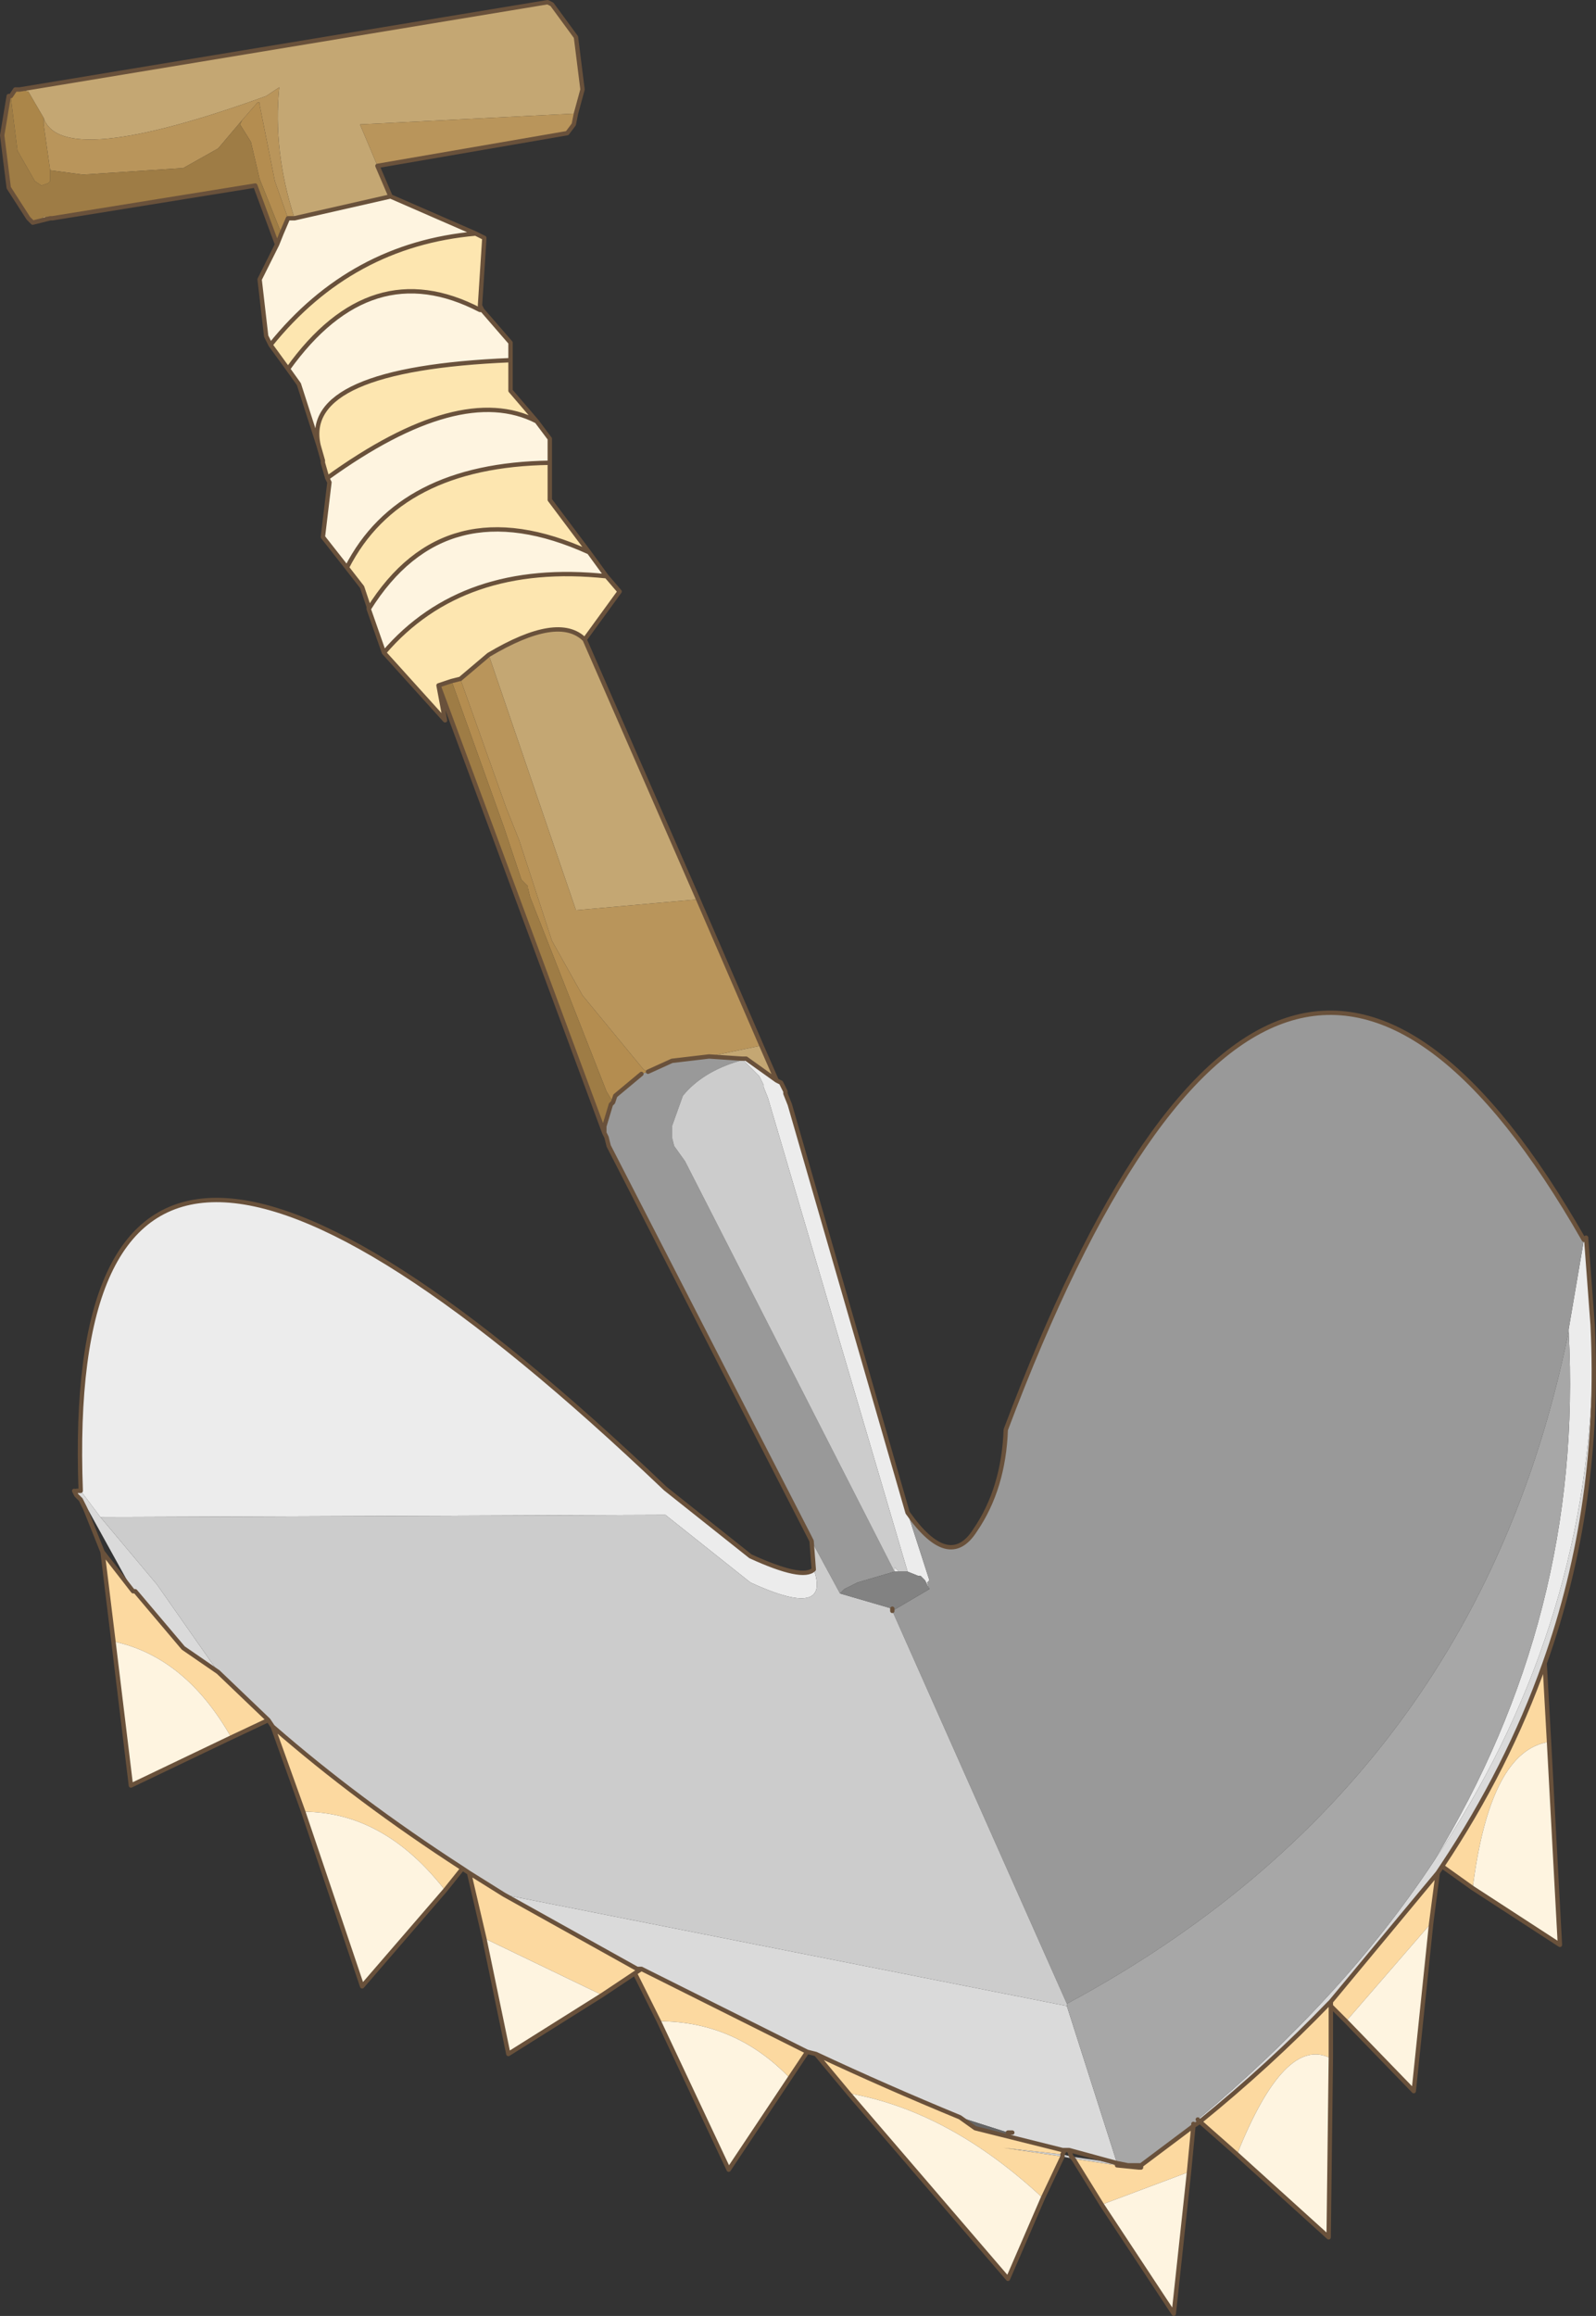 <svg viewBox="0 0 36.577 53.05" xmlns="http://www.w3.org/2000/svg" xmlns:xlink="http://www.w3.org/1999/xlink"><rect x="0" y="0" width="36.577" height="53.05" fill="#333333" stroke="none"/><use width="36.6" height="53.05" xlink:href="#a"/><defs><use width="36.6" height="53.05" xlink:href="#b" id="a"/><g id="b"><path d="m93.85-40.75.1.05.1.2v.05l.1.25 2.7 9.35.5 1.55-.05.05.05.15-.1-.2-.1-.1h-.05l-.25-.1-3.2-10.85-.1-.25v-.05l-.1-.2-.35-.35.05-.05.7.5m18.5 3.65.05-.05.15 2v1q-.15 6.1-3.65 11.3Q112.35-28.5 112-35v-.05l.35-2.05M77.9-31.35q-.5-13.3 13.4-.05l1.95 1.55q1.2.55 1.45.3.4 1.15-1.45.3L91.3-30.8l-12.95.05-.45-.6m18.65 1.85v-.1l.1.1h-.1" fill="#ececec" fill-rule="evenodd" transform="translate(-76.05 65.5)"/><path d="M112.55-35.15q.2 4.1-1.1 7.75-.85 2.4-2.35 4.65l-.1.15-2.45 2.95-.05.05q-1.35 1.4-2.95 2.7l-.15.1-1.2.9 1.2-.95.1-.1q3.35-2.8 5.4-5.9 3.5-5.2 3.65-11.3v-1m-17.8 16.7-.2-.05-3.8-1.9h-.1l-3.05-1.7 12.9 2.55 1.15 3.6-1.1-.3h-.15L99-16.6l.25-.05h-.1l-1.1-.35q-1.7-.7-3.3-1.45M78-30.95l-.1-.2-.1-.1-.05-.1h.15l.45.6 1.3 1.55 1.4 2-.8-.55-1.1-1.3h-.05l-1.05-1.9H78l-.1-.2.1.2m25.4 14.1v.05-.05m.15-.05-.05-.05.05.05" fill="#dadada" fill-rule="evenodd" transform="translate(-76.05 65.5)"/><path d="M96.85-30.85q.95 1.35 1.55.4.65-.95.7-2.3 6.25-16.6 13.25-4.35l-.35 2.05v.05q-2.1 10.35-11.5 15.4l-4-9 .85-.5-.05-.15.05-.05-.5-1.55m-2.2.65-.05-.1-4.6-8.95-.05-.2-.05-.1v-.15l.15-.5.05-.05.05-.15.6-.5.15-.05.55-.25.85-.1.75.05h.1l-.15.05q-.85.25-1.3.8l-.25.7v.25l.05.2.25.35 4.8 9.4-.85.25-.3.15-.1.1-.65-1.2m7.25 14.3h.3v.05h-.05l-.25-.05m-.25 0h.15l.35.05-.5-.05" fill="#999" fill-rule="evenodd" transform="translate(-76.05 65.5)"/><path d="m100.65-16.05-.25-.05v-.05.05l-1.35-.2 1.35.15.2.05 1.05.15.25.05h-.1.1l.25.05-.35-.05h-.15l-1-.15-.05-.05.05.05M86.8-22.6l-.15-.1q-2.4-1.55-4.35-3.25l-.1-.15-1.15-1.1-1.4-2-1.3-1.55 12.95-.05 1.95 1.55q1.85.85 1.45-.3l-.05-.65.65 1.2 1.2.35v.05l4 9v.05L87.6-22.1l-.8-.5m6.35-18.65-.05.05.35.35.1.2v.05l.1.25 3.2 10.85h-.2l-.1-.1v.1l-4.8-9.4-.25-.35-.05-.2v-.25l.25-.7q.45-.55 1.3-.8l.15-.05" fill="#ccc" fill-rule="evenodd" transform="translate(-76.05 65.5)"/><path d="m96.85-29.5.25.1h.05l.1.1.1.2-.85.5v-.05L95.3-29l.1-.1.3-.15.85-.25h.3" fill="#828282" fill-rule="evenodd" transform="translate(-76.05 65.5)"/><path d="M99.15-16.65h.1l-.25.05-.6-.15-.35-.25 1.1.35" fill="#666" fill-rule="evenodd" transform="translate(-76.05 65.5)"/><path d="m111.45-27.4.1 1.8q-1.35.2-1.75 3.35l-.7-.5q1.5-2.25 2.35-4.65M109-22.6l-.15 1.15-1.95 2.25-.35-.35v1.2q-1.05-.55-2.15 2.2l-.85-.75q1.6-1.3 2.95-2.7l.05.05v-.1L109-22.6m-5.6 5.8-.1 1.05-2 .75-.65-1.05 1 .15.5.05h.05v-.05l1.2-.9m-3 .7-.45.95q-2.15-2-4.45-2.4l-.75-.9q1.6.75 3.3 1.45l.35.25 2 .5v.1l-1.35-.15 1.35.2m-5.85-2.4-.4.6q-1.25-1.3-3-1.3l-.55-1.1-.75.5-2.7-1.3-.35-1.5.8.5 3.05 1.7-.05.1.15-.1 3.8 1.9m-7.9-4.2-.4.5Q84.85-24 83-24l-.7-1.95q1.95 1.7 4.35 3.25m-4.45-3.4-.85.4q-1.05-1.85-2.7-2.2l-.25-2.05.7.9h.05l1.1 1.3.8.55 1.15 1.1" fill="#fcd9a0" fill-rule="evenodd" transform="translate(-76.05 65.5)"/><path d="M112-35q.35 6.5-3.1 12.15-2.05 3.1-5.4 5.9l-.1.1-1.2.95h-.3l-.25-.05-1.15-3.6v-.05q9.4-5.05 11.5-15.4m-10.35 19.1h.15-.15" fill="#a7a7a7" fill-rule="evenodd" transform="translate(-76.05 65.5)"/><path d="m85-61 1.95.85q-2.85.25-4.7 2.55l-.1-.2-.15-1.3.4-.8.1-.25.15-.35h.15L85-61m2.05 2.5.05.1.65.75v.4q-4.8.2-4.4 1.95l-.45-1.4-.25-.35q1.9-2.65 4.4-1.35v-.1m1.3 2.65.3.4v.55q-3.45.05-4.65 2.4l-.55-.7.15-1.25-.05-.1q3.05-2.2 4.8-1.3m1.2 3 .4.55q-3.3-.35-5.1 1.75l-.35-1q1.75-2.8 5.05-1.3m22 27.25.25 4.65-2-1.3q.4-3.15 1.75-3.35m-2.7 4.15-.4 3.85-1.55-1.6 1.95-2.25m-2.3 3.1-.05 4.1-2.1-1.9q1.1-2.75 2.15-2.2m-3.25 2.6-.35 3.25-1.65-2.5 2-.75m-3.35.6-.8 1.85-3.65-4.25q2.3.4 4.45 2.4m-5.8-2.75-1.4 2.1-1.6-3.4q1.75 0 3 1.3m-4.3-1.9-2.15 1.35-.55-2.65 2.7 1.3m-3.6-2.4-1.9 2.2L83-24q1.85 0 3.25 1.8m-4.9-3.5-2.3 1.1-.4-3.3q1.65.35 2.7 2.2m5.7-32.7h.05-.05" fill="#fef4e0" fill-rule="evenodd" transform="translate(-76.05 65.5)"/><path d="m77.05-62.8-.35-.6-.2-.05 12.1-2 .1.05.55.75.15 1.2-.15.55-4.95.25.4.95.3.7-2.2.5q-.5-1.55-.35-3l-.3.2q-4.7 1.7-5.1.5m12.4 11.95 2.6 5.95-2.8.25-2-5.85q1.6-.95 2.2-.35m4.05 9.3.35.8-.7-.5h-.1l-.75-.05 1.2-.25" fill="#c4a773" fill-rule="evenodd" transform="translate(-76.05 65.5)"/><path d="m77.2-61.6-.15-1.05v-.15q.4 1.2 5.1-.5l.3-.2q-.15 1.45.35 3h-.15l-.3-.85L82-63.1v-.05h-.05l-.35.4-.55.65-.8.45-2.3.15-.75-.1m12.05-1.3-.05.25-.15.2-4.35.75-.4-.95 4.95-.25m2.8 18 1.45 3.35-1.2.25-.85.1-.55.25-.1-.05-1.4-1.7-.7-1.25-.75-2.3-.3-.75-1.05-2.95.65-.55 2 5.85 2.8-.25M77.2-60.5l-.2.05.05-.1.15.05" fill="#b9955b" fill-rule="evenodd" transform="translate(-76.05 65.5)"/><path d="m86.95-60.15.2.1-.1 1.55v.1q-2.5-1.3-4.4 1.35l-.4-.55q1.85-2.3 4.7-2.55m.8 2.9v.7l.6.7q-1.75-.9-4.8 1.3l-.1-.35v-.05l-.1-.35q-.4-1.75 4.4-1.95m.9 2.35v.85l.9 1.2q-3.3-1.5-5.05 1.3v-.05l-.15-.45-.35-.45q1.2-2.35 4.65-2.4m1.3 2.6.3.35-.8 1.1q-.6-.6-2.2.35l-.65.55-.2.05-.3.1.15.8-1.4-1.55q1.8-2.1 5.1-1.75" fill="#fde6b0" fill-rule="evenodd" transform="translate(-76.05 65.5)"/><path d="M82.5-60.15 82-61.4l-.2-.85-.25-.4.05-.1.35-.4H82v.05l.35 1.75.3.85-.15.35m3.9 10.25.2-.05L87.65-47l.3.75.75 2.3.7 1.25 1.4 1.7.1.05-.15.05-.6.5-.05.15-.15-.25-1.75-4.45-.05-.2v-.05l-.15-.15-.4-1.2-1.2-3.35" fill="#b48d50" fill-rule="evenodd" transform="translate(-76.05 65.5)"/><path d="M76.3-63.3v.05l.15 1.2.4.7.15.1.15-.05.05-.05v-.25l.75.1 2.3-.15.8-.45.55-.65-.05.1.25.4.2.85.5 1.25-.1.25-.5-1.35-4.65.75h-.05l-.15-.05-.05.1-.2.05-.1-.1-.45-.7-.15-1.2.15-.9h.05m13.6 23.75L86.1-49.8l.3-.1 1.2 3.35.4 1.2.15.15v.05l.05.2 1.75 4.45.15.25-.05.05-.15.5v.15" fill="#9e7c45" fill-rule="evenodd" transform="translate(-76.05 65.5)"/><path d="m76.3-63.3.1-.15h.1l.2.05.35.6v.15l.15 1.05v.25l-.05.05-.15.05-.15-.1-.4-.7-.15-1.2v-.05" fill="#ab8649" fill-rule="evenodd" transform="translate(-76.05 65.5)"/><path d="M.45 2.05h-.1l-.1.15m.2-.15 12.1-2 .1.05.55.75.15 1.2-.15.55-.05.25-.15.2-4.35.75.3.7 1.95.85.2.1L11 7l.05.1.65.75v1.1l.6.7.3.4v1.4l.9 1.2.4.55.3.35-.8 1.1L16 20.6l1.45 3.35.35.8.1.05.1.2v.05l.1.25 2.7 9.35q.95 1.35 1.55.4.65-.95.7-2.3 6.25-16.6 13.25-4.35l.05-.05.15 2q.2 4.1-1.1 7.75l.1 1.8.25 4.65-2-1.3-.7-.5-.1.15-.15 1.15-.4 3.85-1.55-1.6-.35-.35v1.2l-.05 4.1-2.1-1.9-.85-.75-.15.1-.1 1.05L26.9 53l-1.65-2.5-.65-1.05-.05-.05m-.2 0-.45.95-.8 1.85-3.65-4.25-.75-.9-.2-.05-1.8 2.7-1.6-3.4-.55-1.1-.75.5-2.15 1.35-.55-2.65-.35-1.5-.15-.1-.4.5-1.9 2.2-1.35-4-.7-1.95-.1-.15-.85.4L3 40.9l-.4-3.3-.25-2.05-.4-1m-.1-.2-.1-.1-.05-.1m.05 0h.1q-.5-13.3 13.4-.05l1.95 1.55q1.2.55 1.45.3l-.05-.65-.05-.1-4.6-8.95-.05-.2-.05-.1-3.8-10.25.15.8-1.4-1.55-.35-1v-.05l-.15-.45-.35-.45-.55-.7.15-1.25-.05-.1-.1-.35v-.05l-.1-.35-.45-1.4-.25-.35-.4-.55-.1-.2-.15-1.3.4-.8-.5-1.35L1.2 5h-.05l-.4.1-.1-.1-.45-.7-.15-1.2.15-.9h.05m1.6 32.15.1.2m1.1 1.9h.05l1.1 1.3.8.55m-1.95-1.85-.7-.9M6.6 5h.15m4.3 2.1H11Q8.5 5.8 6.6 8.45M6.6 5l-.15.35-.1.25m2.6-1.1-2.2.5m3.8 10.55.65-.55q1.6-.95 2.2-.35m-3.35 1.05.3-.1.2-.05m4.3 9 .55-.25.85-.1M13.5 12.65q-3.3-1.5-5.05 1.3m5.45-.75q-3.3-.35-5.1 1.75m3.5-5.3q-1.75-.9-4.8 1.3m5.1-.35q-3.45.05-4.65 2.4m3.75-4.75q-4.8.2-4.4 1.95m3.6-4.85Q8.05 5.6 6.2 7.9m10.9 16.35H17l-.75-.05m1.55.55-.7-.5m-3.05 1 .05-.15.6-.5m-.65.65-.05.05-.15.5v.15M6.15 39.4 5 38.3m15.45-1.4v-.05m2.65 12h.1m-.25.05 1.4.35h.15l1.1.3.25.05h.3l1.2-.9v-.05m-15.8-5.25 3.05 1.7h.1l3.8 1.9m5.85 2.4v-.05l.05-.1m.1 0 .05.15m-1.6-.5-.6-.15-.35-.25q-1.7-.7-3.3-1.45m-7.95-4.15.8.5m3.15 1.7-.15.1m15.9.7.05-.05 2.45-2.95m-2.45 3.05v-.1m-4.75 3.75h.1l.25.05h.05v-.05m-.4 0h-.15l.5.05m1.35-1.1.05.05q1.6-1.3 2.95-2.7m-24.2-6.35q1.95 1.7 4.35 3.25m22.45-.05q1.5-2.25 2.35-4.65" fill="none" stroke="#69513b" stroke-linecap="round" stroke-linejoin="round" stroke-width=".1"/></g></defs></svg>